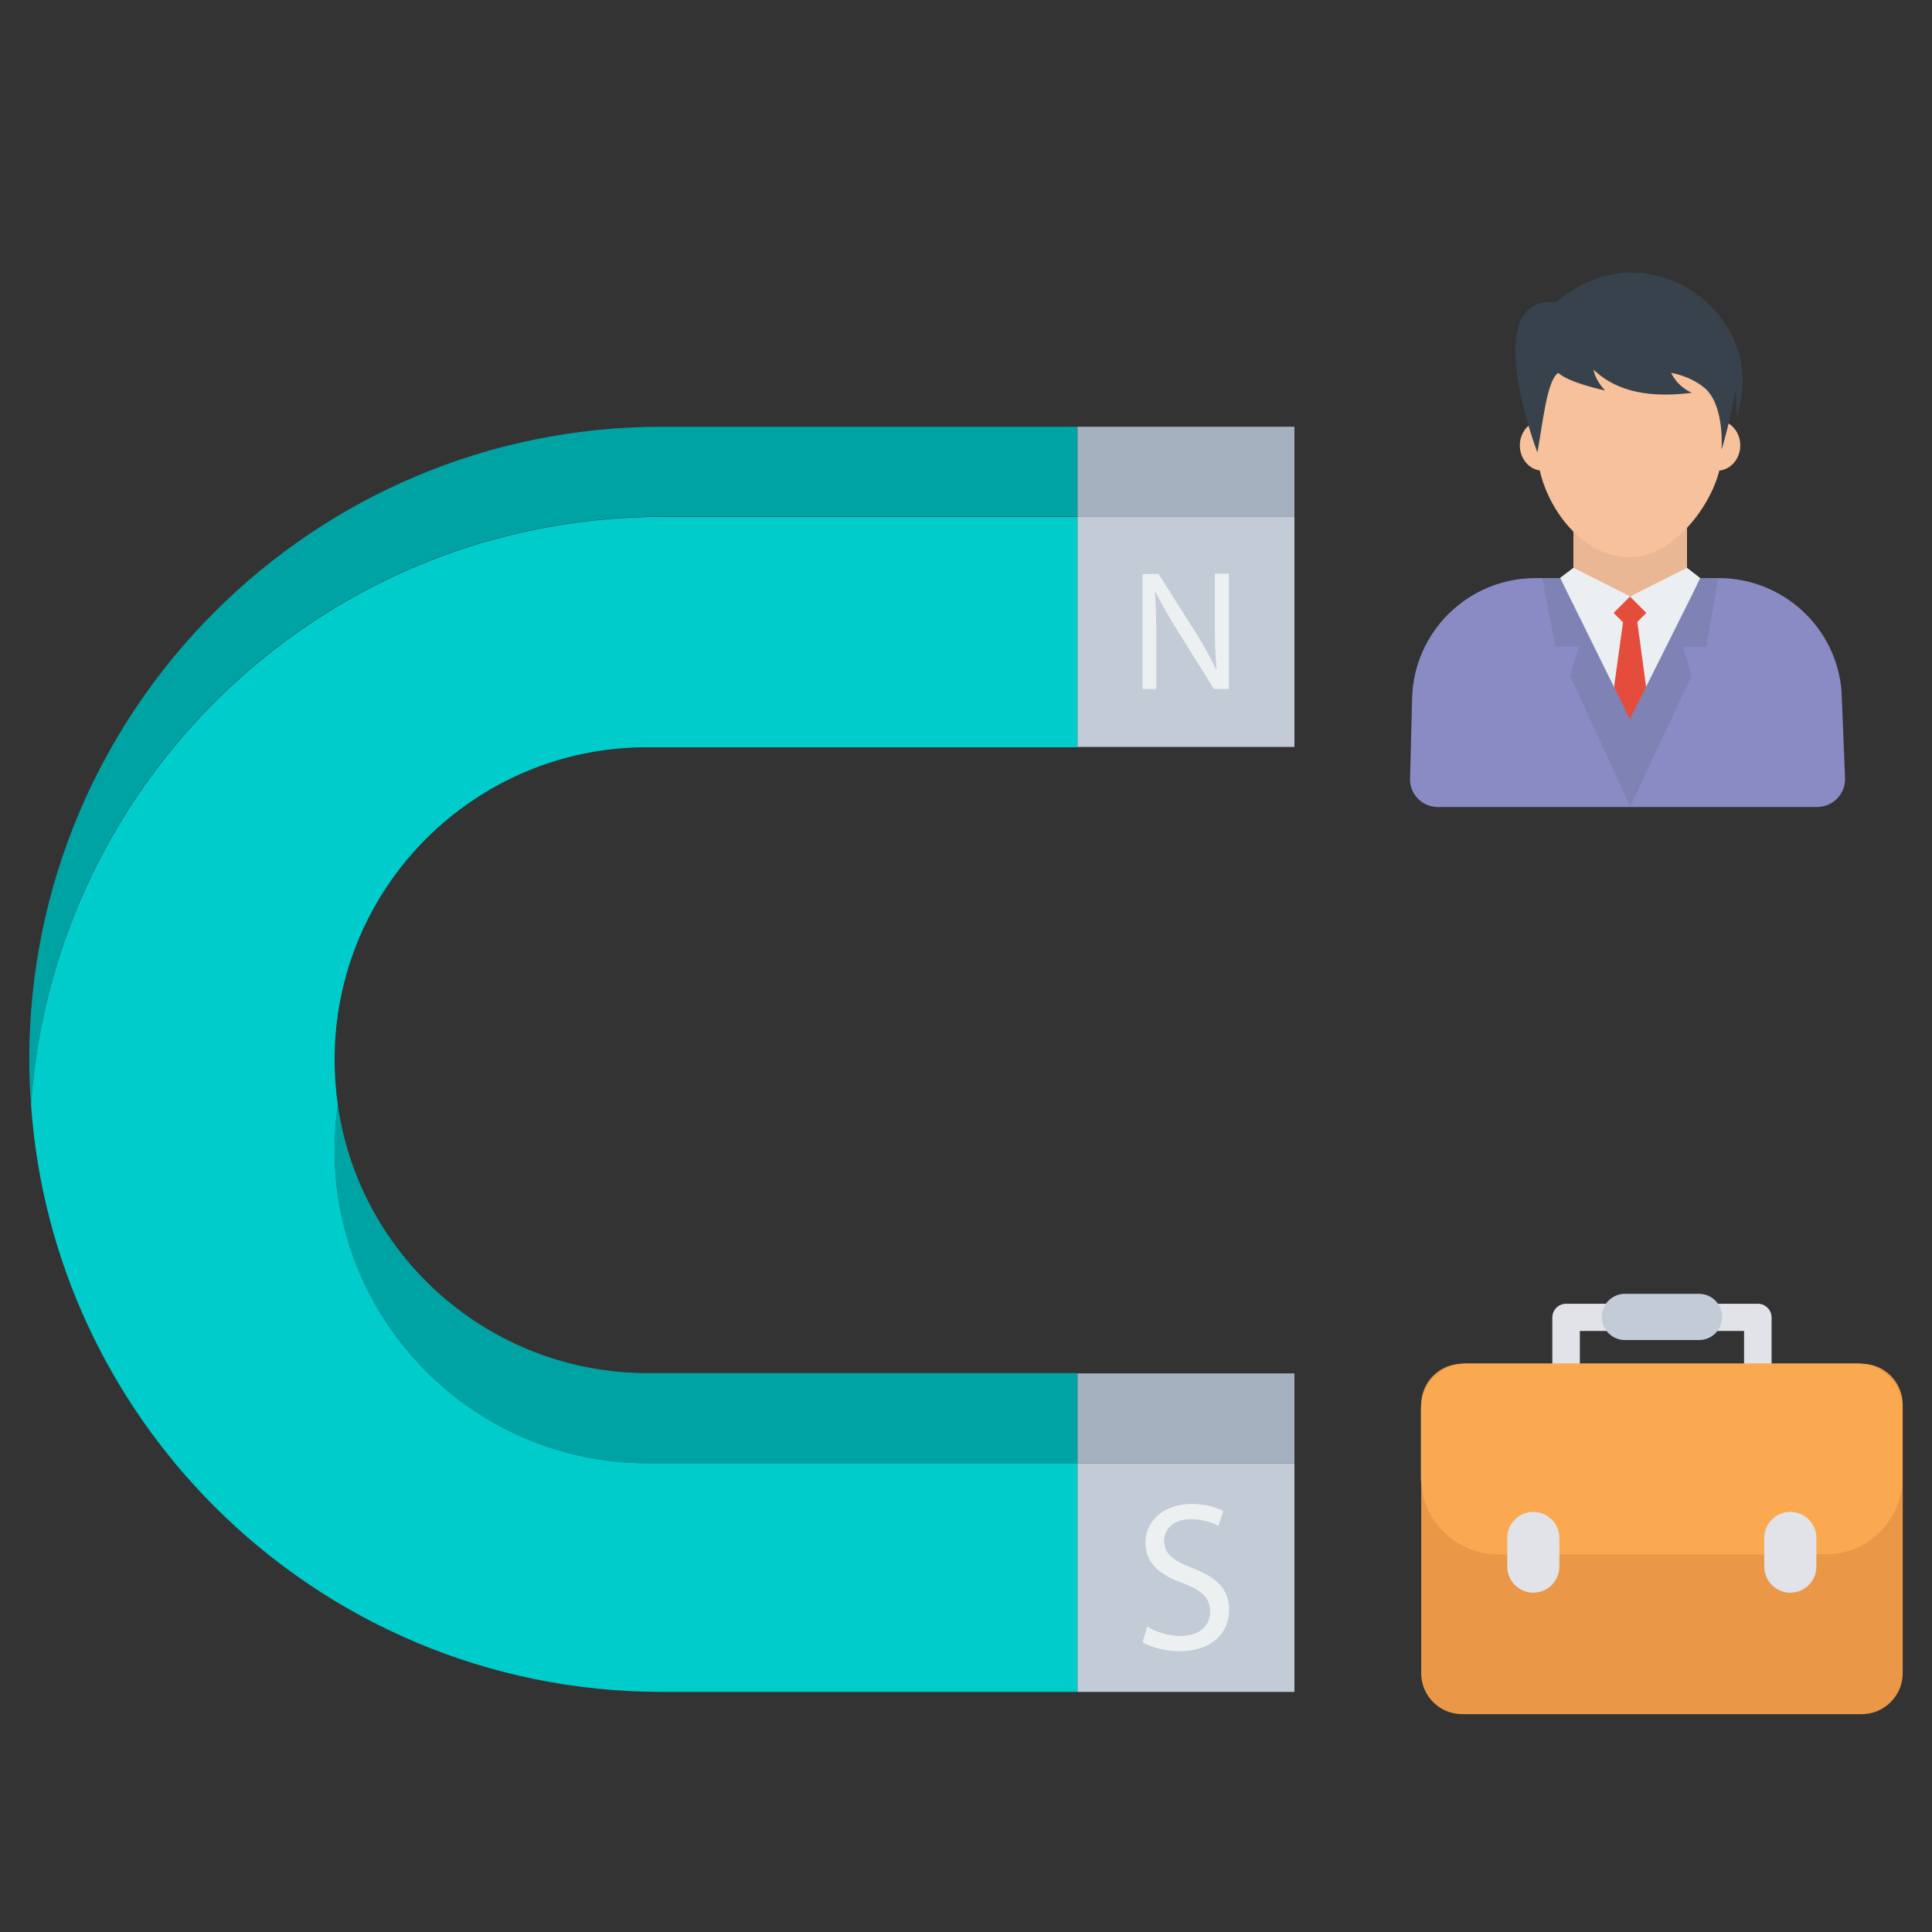 <svg width="33" height="33" viewBox="0 0 33 33" fill="none" xmlns="http://www.w3.org/2000/svg">
<rect x="0" y="0" width="33" height="33" fill="#333333" stroke="none"/>
<g clip-path="url(#clip0_406_382)">
<path d="M30.025 23.799C29.895 23.799 29.79 23.694 29.79 23.564V22.734H26.985V23.564C26.985 23.694 26.88 23.799 26.75 23.799C26.62 23.799 26.515 23.694 26.515 23.564V22.504C26.515 22.374 26.62 22.269 26.75 22.269H30.025C30.155 22.269 30.26 22.374 30.26 22.504V23.564C30.26 23.694 30.155 23.799 30.025 23.799Z" fill="#E1E3E8"/>
<path d="M31.8 29.279H24.975C24.585 29.279 24.275 28.964 24.275 28.579V23.994C24.275 23.604 24.59 23.294 24.975 23.294H31.8C32.19 23.294 32.5 23.609 32.5 23.994V28.579C32.5 28.964 32.185 29.279 31.8 29.279Z" fill="#EA9847"/>
<path d="M31.185 26.549H25.585C24.86 26.549 24.27 25.959 24.27 25.234V24.064C24.27 23.634 24.62 23.289 25.045 23.289H31.72C32.15 23.289 32.495 23.639 32.495 24.064V25.234C32.5 25.964 31.91 26.549 31.185 26.549Z" fill="#FAA951"/>
<path d="M26.19 27.204C25.945 27.204 25.745 27.004 25.745 26.759V26.269C25.745 26.024 25.945 25.824 26.19 25.824C26.435 25.824 26.635 26.024 26.635 26.269V26.759C26.635 27.004 26.435 27.204 26.19 27.204ZM30.58 27.204C30.335 27.204 30.135 27.004 30.135 26.759V26.269C30.135 26.024 30.335 25.824 30.58 25.824C30.825 25.824 31.025 26.024 31.025 26.269V26.759C31.025 27.004 30.825 27.204 30.58 27.204Z" fill="#E1E3E8"/>
<path d="M29.02 22.889H27.755C27.535 22.889 27.36 22.709 27.36 22.494C27.36 22.274 27.54 22.099 27.755 22.099H29.02C29.24 22.099 29.415 22.279 29.415 22.494C29.415 22.714 29.24 22.889 29.02 22.889Z" fill="#C2CBD6"/>
<path d="M18.405 23.459V24.994H11.065C8.11 24.994 5.715 22.599 5.715 19.644C5.715 19.384 5.735 19.129 5.77 18.874C6.14 21.464 8.37 23.454 11.065 23.454H18.405V23.459ZM18.405 7.289V8.824H11.305C5.595 8.824 0.92 13.254 0.53 18.859C0.51 18.609 0.5 18.354 0.5 18.094C0.5 12.129 5.335 7.289 11.305 7.289H18.405Z" fill="#00A3A3"/>
<path d="M7.28 14.324C6.31 15.294 5.715 16.629 5.715 18.104C5.715 18.364 5.735 18.619 5.77 18.874C5.735 19.124 5.715 19.379 5.715 19.644C5.715 22.599 8.11 24.994 11.065 24.994H18.405V28.899H11.305C8.32 28.899 5.62 27.689 3.665 25.734C1.88 23.949 0.715 21.539 0.53 18.864C0.925 13.254 5.6 8.829 11.305 8.829H18.405V12.764H11.065C9.585 12.759 8.25 13.359 7.28 14.324Z" fill="#00CCCC"/>
<path d="M22.11 7.289H18.405V8.824H22.11V7.289Z" fill="#A6B1BF"/>
<path d="M22.11 8.823H18.405V12.758H22.11V8.823Z" fill="#C2CBD6"/>
<path d="M22.11 23.459H18.405V24.994H22.11V23.459Z" fill="#A6B1BF"/>
<path d="M22.11 24.994H18.405V28.899H22.11V24.994Z" fill="#C2CBD6"/>
<path d="M19.515 11.774V9.804H19.79L20.42 10.799C20.565 11.029 20.68 11.239 20.775 11.439L20.78 11.434C20.755 11.169 20.75 10.934 20.75 10.624V9.799H20.99V11.769H20.735L20.11 10.769C19.975 10.549 19.84 10.324 19.74 10.114L19.73 10.119C19.745 10.369 19.75 10.604 19.75 10.929V11.769H19.515V11.774ZM19.595 27.784C19.735 27.869 19.945 27.944 20.16 27.944C20.48 27.944 20.67 27.774 20.67 27.529C20.67 27.299 20.54 27.169 20.21 27.044C19.81 26.904 19.565 26.699 19.565 26.354C19.565 25.974 19.88 25.689 20.355 25.689C20.605 25.689 20.785 25.749 20.895 25.809L20.81 26.064C20.73 26.019 20.565 25.949 20.345 25.949C20.01 25.949 19.885 26.149 19.885 26.314C19.885 26.544 20.035 26.654 20.37 26.784C20.785 26.944 20.995 27.144 20.995 27.499C20.995 27.874 20.715 28.204 20.14 28.204C19.905 28.204 19.65 28.134 19.515 28.049L19.595 27.784Z" fill="#ECF0F1"/>
<path d="M31.035 13.784H24.56C24.29 13.784 24.075 13.564 24.085 13.294L24.12 11.924C24.15 10.784 25.085 9.874 26.23 9.874H29.355C30.455 9.874 31.37 10.719 31.455 11.809L31.515 13.289C31.525 13.559 31.31 13.784 31.035 13.784Z" fill="#8A8BC4"/>
<path d="M28.815 8.528H26.875V10.143H28.815V8.528Z" fill="#F6B88C"/>
<path d="M28.815 8.533V10.878L26.875 10.873V8.523L28.815 8.533Z" fill="#EAB794"/>
<path d="M29.04 9.873L27.84 12.483L26.645 9.873L26.875 9.698L27.845 10.188L28.815 9.698L29.04 9.873Z" fill="#EBEFF2"/>
<path d="M29.725 7.609C29.725 7.844 29.55 8.039 29.335 8.039C29.12 8.039 28.945 7.849 28.945 7.609C28.945 7.374 29.12 7.179 29.335 7.179C29.55 7.179 29.725 7.369 29.725 7.609Z" fill="#F7C19B"/>
<path d="M26.35 8.039C26.565 8.039 26.74 7.846 26.74 7.609C26.74 7.371 26.565 7.179 26.35 7.179C26.135 7.179 25.96 7.371 25.96 7.609C25.96 7.846 26.135 8.039 26.35 8.039Z" fill="#F7C19B"/>
<path d="M27.835 9.518C26.915 9.518 26.265 8.433 26.265 7.728L26.28 7.148C26.3 6.293 26.995 5.613 27.85 5.613C28.73 5.613 29.44 6.338 29.42 7.218L29.41 7.733C29.405 8.433 28.65 9.518 27.835 9.518Z" fill="#F7C19B"/>
<path d="M26.26 7.729C26.26 7.729 25.23 5.034 26.575 5.164C26.575 5.164 26.705 5.049 26.925 4.919C28.375 4.059 30.185 5.454 29.68 7.059C29.675 7.074 29.67 7.089 29.665 7.104L29.65 6.649C29.65 6.649 29.55 7.204 29.405 7.684C29.405 7.684 29.46 6.989 29.16 6.669C29.16 6.669 28.965 6.449 28.545 6.369C28.545 6.369 28.64 6.599 28.9 6.709C28.225 6.794 27.635 6.714 27.22 6.314C27.22 6.314 27.23 6.469 27.415 6.669C27.415 6.669 26.81 6.544 26.615 6.369C26.42 6.499 26.35 7.244 26.26 7.729Z" fill="#37424C"/>
<path d="M28.17 12.124L27.845 12.584L27.515 12.124L27.75 10.429H27.94L28.17 12.124Z" fill="#E44D3C"/>
<path d="M27.841 10.189L27.562 10.469L27.841 10.748L28.121 10.469L27.841 10.189Z" fill="#E44D3C"/>
<path d="M27.845 13.779L26.82 11.544L26.965 11.044H26.57L26.34 9.874H26.65L27.84 12.284L29.045 9.874H29.35L29.145 11.049H28.75L28.895 11.544L27.845 13.779Z" fill="#7F82B5"/>
</g>
<defs>
<clipPath id="clip0_406_382">
<rect width="32" height="32" fill="white" transform="translate(0.5 0.964)"/>
</clipPath>
</defs>
</svg>
